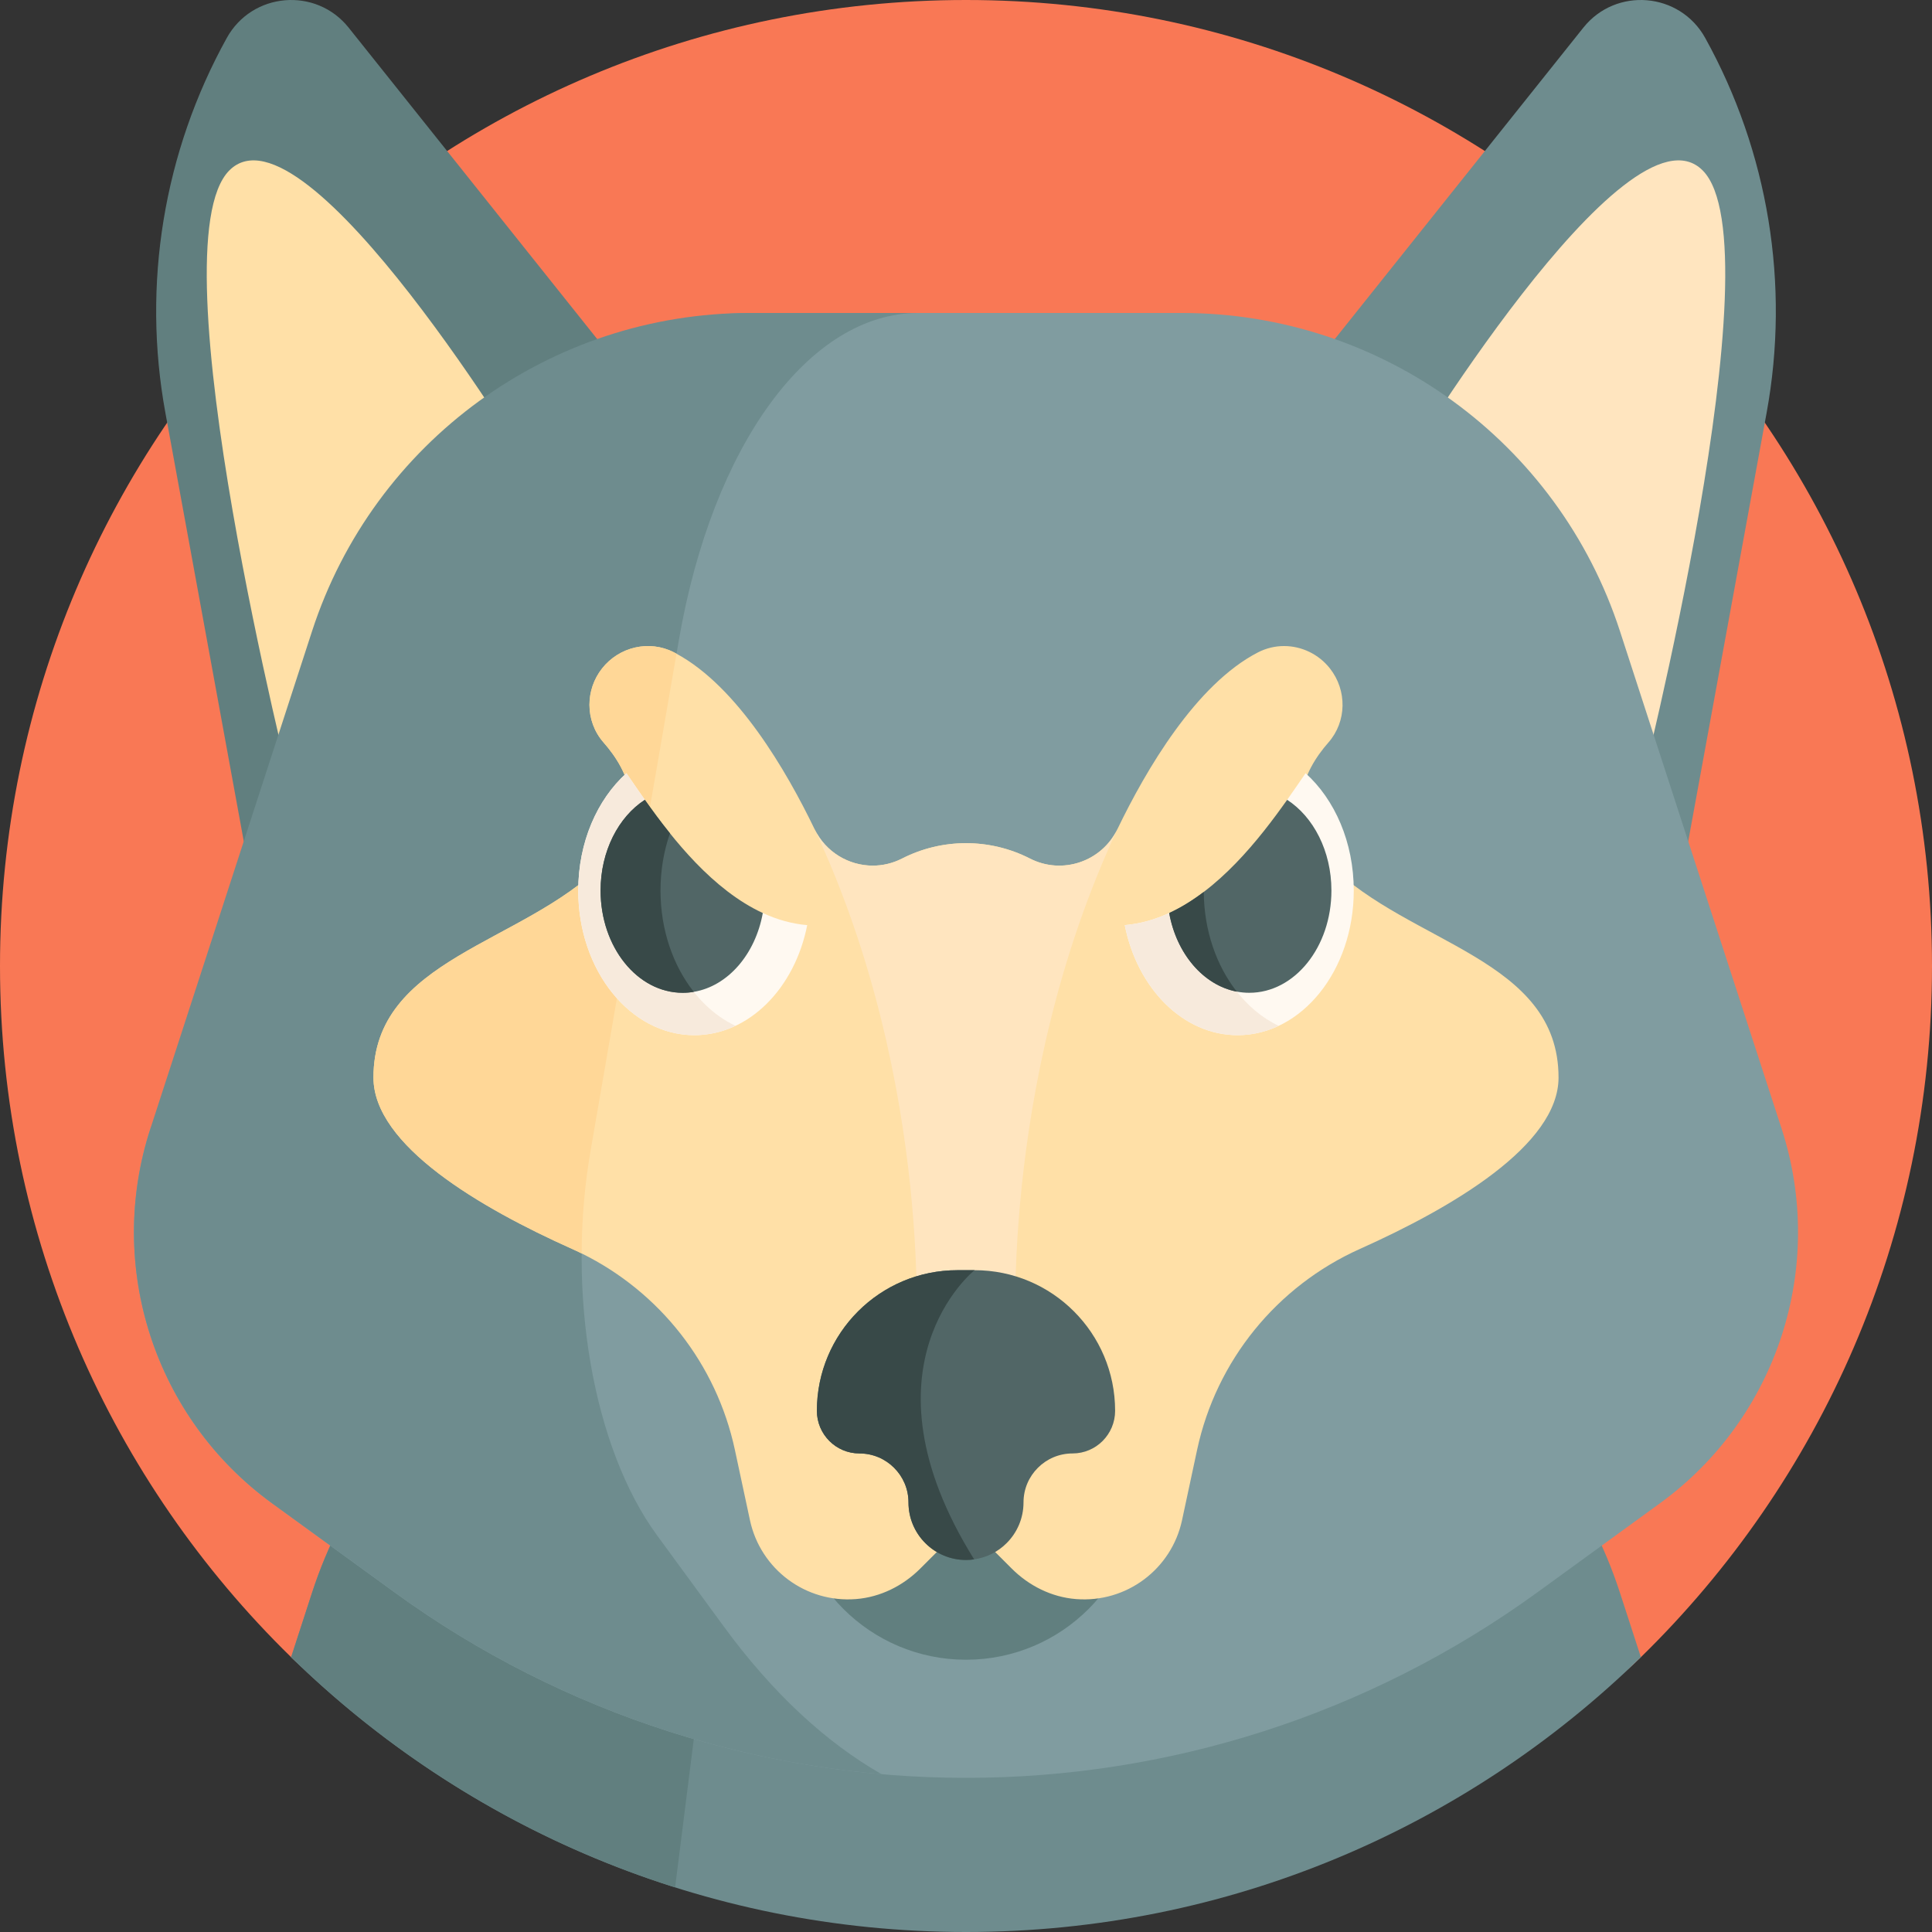 <svg id="Capa_1" enable-background="new 0 0 512 512" height="512" viewBox="0 0 512 512" width="512" xmlns="http://www.w3.org/2000/svg"><rect x="0" y="0" width="512" height="512" fill="#333333" stroke="none"/><g><path d="m512 256c0 71.79-29.55 136.68-77.15 183.17-46.15 45.05-109.26 21.56-178.85 21.56-26.87 0-52.76.903-77.09-6.776-38.7-12.2-73.42 12.876-101.76-14.784-47.6-46.49-77.15-111.38-77.15-183.17 0-141.38 114.62-256 256-256s256 114.62 256 256z" fill="#f97855"/><path d="m434.85 439.17c-46.15 45.05-109.26 72.83-178.85 72.83s-132.7-27.78-178.85-72.83l5.54-17.06c16.34-50.29 63.2-84.34 116.08-84.34h114.46c52.88 0 99.74 34.05 116.08 84.34z" fill="#6e8c8e"/><path d="m233.8 337.77c-20.52 0-38.71 34.05-45.05 84.34l-9.84 78.07c-38.7-12.2-73.42-33.35-101.76-61.01l5.54-17.06c16.34-50.29 63.21-84.34 116.08-84.34z" fill="#617f7f"/><g><path d="m189.54 129.044-97.135-121.706c-8.662-10.854-25.571-9.433-32.3 2.715-16.746 30.229-22.5 65.328-16.281 99.322l30.403 166.185z" fill="#617f7f"/><path d="m322.46 129.044 97.135-121.706c8.662-10.854 25.571-9.433 32.3 2.715 16.746 30.229 22.5 65.328 16.281 99.322l-30.403 166.185z" fill="#6e8c8e"/></g><g><path d="m141.489 125.86s-60.6-100.81-80.705-80.705 16.815 165.41 16.815 165.41z" fill="#ffe0a7"/><path d="m370.511 125.86s60.6-100.81 80.705-80.705-16.815 165.41-16.815 165.41z" fill="#ffe5bf"/></g><path d="m407.507 421.923 32.383-23.528c31.122-22.611 44.144-62.691 32.257-99.276l-42.836-131.837c-16.34-50.29-63.205-84.34-116.083-84.34h-114.456c-52.878 0-86.57 53.12-102.911 103.411l-56.009 112.766c-11.887 36.586 1.135 76.665 32.257 99.276l32.383 23.528c90.342 65.637 212.674 65.637 303.015 0z" fill="#809ca0"/><circle cx="256" cy="393.898" fill="#617f7f" r="45.948"/><path d="m233.633 470.179c-45.57-3.96-90.31-20.05-129.14-48.26l-32.38-23.52c-31.12-22.62-44.15-62.7-32.26-99.28l42.84-131.84c16.34-50.29 63.2-84.34 116.08-84.34h44.59c-28.9 0-54.51 34.97-63.44 86.62l-23.41 135.39c-6.5 37.57.62 78.73 17.63 101.96l17.69 24.16c12.939 17.67 27.089 30.71 41.8 39.11z" fill="#6e8c8e"/><path d="m413.03 285.56c0 17.97-28.26 34.5-52.6 45.4-22.05 9.87-38.11 29.62-43.18 53.25l-4 18.67c-2.78 12.94-14.71 21.96-28.12 20.89-6.45-.51-12.45-3.52-17.02-8.09l-12.11-12.11-12.11 12.11c-4.57 4.57-10.57 7.58-17.02 8.09-13.41 1.07-25.34-7.95-28.12-20.89l-4-18.67c-4.87-22.7-19.88-41.82-40.61-52.04-.84-.42-1.7-.82-2.57-1.21-24.34-10.9-52.6-27.43-52.6-45.4 0-31.57 39.47-35.31 60.68-56.52 12.7-12.7 6.96-24.7.29-32.29-2.49-2.84-3.73-6.4-3.73-9.97 0-3.4 1.12-6.81 3.34-9.63 4.54-5.77 12.55-7.63 19.08-4.26.22.11.43.23.65.35 16.16 8.74 29.12 31 36.58 46.46 2.96 6.13 9.08 9.7 15.43 9.7 2.61 0 5.26-.6 7.75-1.87 5.32-2.72 11.14-4.08 16.96-4.08s11.64 1.36 16.96 4.08c8.55 4.37 19.01.82 23.18-7.83 7.56-15.67 20.77-38.32 37.23-46.81 2.2-1.13 4.56-1.68 6.91-1.68 4.62 0 9.16 2.11 12.17 5.94 4.56 5.79 4.47 14.06-.39 19.6-6.67 7.59-12.41 19.59.29 32.29 21.21 21.21 60.68 24.95 60.68 56.52z" fill="#ffe0a7"/><path d="m269.33 357.95h-26.66s5.12-69.92-26.81-138.25c2.96 6.13 9.08 9.7 15.43 9.7 2.61 0 5.26-.6 7.75-1.87 5.32-2.72 11.14-4.08 16.96-4.08s11.64 1.36 16.96 4.08c8.55 4.37 19.01.82 23.18-7.83-31.93 68.33-26.81 138.25-26.81 138.25z" fill="#ffe5bf"/><path d="m179.28 173.24-22.77 131.71c-1.56 8.97-2.33 18.14-2.37 27.22-.84-.42-1.7-.82-2.57-1.21-24.34-10.9-52.6-27.43-52.6-45.4 0-31.57 39.47-35.31 60.68-56.52 12.7-12.7 6.96-24.7.29-32.29-2.49-2.84-3.73-6.4-3.73-9.97 0-3.4 1.12-6.81 3.34-9.63 4.54-5.77 12.55-7.63 19.08-4.26.22.11.43.23.65.35z" fill="#ffd797"/><g><path d="m295.518 373.88c0 3.127-1.269 5.937-3.308 7.991-2.039 2.039-4.849 3.308-7.976 3.308-3.58 0-6.843 1.45-9.185 3.807-2.357 2.341-3.807 5.589-3.807 9.169 0 4.215-1.707 8.037-4.471 10.786-2.266 2.281-5.272 3.837-8.611 4.305-.695.121-1.42.166-2.16.166-4.2 0-8.021-1.707-10.771-4.471-2.764-2.749-4.471-6.571-4.471-10.786 0-3.58-1.45-6.828-3.807-9.169-2.341-2.357-5.604-3.807-9.185-3.807-3.127 0-5.937-1.269-7.976-3.308-2.039-2.054-3.308-4.864-3.308-7.991 0-20.575 16.677-37.267 37.252-37.267h4.532c10.287 0 19.608 4.169 26.345 10.922 6.738 6.737 10.907 16.057 10.907 26.345z" fill="#516666"/><path d="m258.16 413.246c-.695.121-1.42.166-2.16.166-4.2 0-8.021-1.707-10.771-4.471-2.764-2.749-4.471-6.571-4.471-10.786 0-3.58-1.45-6.828-3.807-9.169-2.341-2.357-5.604-3.807-9.185-3.807-3.127 0-5.937-1.269-7.976-3.308-2.039-2.054-3.308-4.864-3.308-7.991 0-20.575 16.677-37.267 37.252-37.267h4.532s-32.01 25.469-.106 76.633z" fill="#384948"/></g><g><path d="m213.92 245.17c-3.3 16.74-15.44 29.16-29.9 29.16-17 0-30.78-17.16-30.78-38.33 0-12.8 5.03-24.13 12.77-31.09 1.46 2.13 3.09 4.52 4.88 7.05 3.588 5.073 3.536 16.315 8.39 21.466 5.442 5.774 15.946 5.337 22.87 8.534 3.72 1.72 7.65 2.86 11.77 3.21z" fill="#fff9f1"/><path d="m194.92 271.86c-3.39 1.6-7.06 2.48-10.9 2.48-17 0-30.78-17.17-30.78-38.34 0-12.8 5.03-24.13 12.77-31.1 1.459 2.136 3.086 4.532 4.877 7.062 2.015 2.847-3.196 11.215-.772 14.227-1.62 4.65 4.925 4.42 4.925 9.811 0 16.39 8.26 30.37 19.88 35.86z" fill="#f7eadc"/><path d="m202.15 241.96c-1.97 10.94-9.25 19.38-18.29 20.89-.96.17-1.94.25-2.94.25-12.02 0-21.76-12.13-21.76-27.1 0-10.46 4.76-19.53 11.73-24.04 7.61 10.76 18.16 23.95 31.26 30z" fill="#516666"/><path d="m358.76 236c0 21.17-13.78 38.33-30.78 38.33-14.46 0-26.6-12.42-29.9-29.16 4.12-.35 8.05-1.49 11.77-3.21 7.516-3.471 19.019.405 24.783-5.96 4.282-4.728 3.234-19.454 6.477-24.04 1.79-2.53 3.42-4.92 4.88-7.05 7.74 6.96 12.77 18.29 12.77 31.09z" fill="#fff9f1"/><path d="m338.88 271.86c-3.39 1.6-7.07 2.48-10.91 2.48-14.46 0-26.59-12.43-29.89-29.17 3.835-.32 7.5-1.332 10.989-2.859 3.489-1.526 8.089 7.061 11.219 4.686.03 3.691-.81-3.371 0 0 2.752 11.452 9.684 20.652 18.592 24.863z" fill="#f7eadc"/><path d="m352.84 236c0 14.97-9.74 27.1-21.76 27.1-1.13 0-2.23-.11-3.32-.31-8.86-1.69-15.97-10.05-17.91-20.83 13.1-6.05 23.65-19.24 31.26-30 6.97 4.51 11.73 13.58 11.73 24.04z" fill="#516666"/><g fill="#384948"><path d="m327.76 262.79c-8.86-1.69-15.97-10.05-17.91-20.83 3.21-1.48 6.26-3.39 9.16-5.59.07 10.28 3.39 19.6 8.75 26.42z"/><path d="m183.86 262.85c-.96.17-1.94.25-2.94.25-12.02 0-21.76-12.13-21.76-27.1 0-10.46 4.76-19.53 11.73-24.04 2.01 2.85 4.23 5.87 6.66 8.88-1.62 4.64-2.51 9.77-2.51 15.16 0 10.46 3.36 19.94 8.82 26.85z"/></g></g></g></svg>